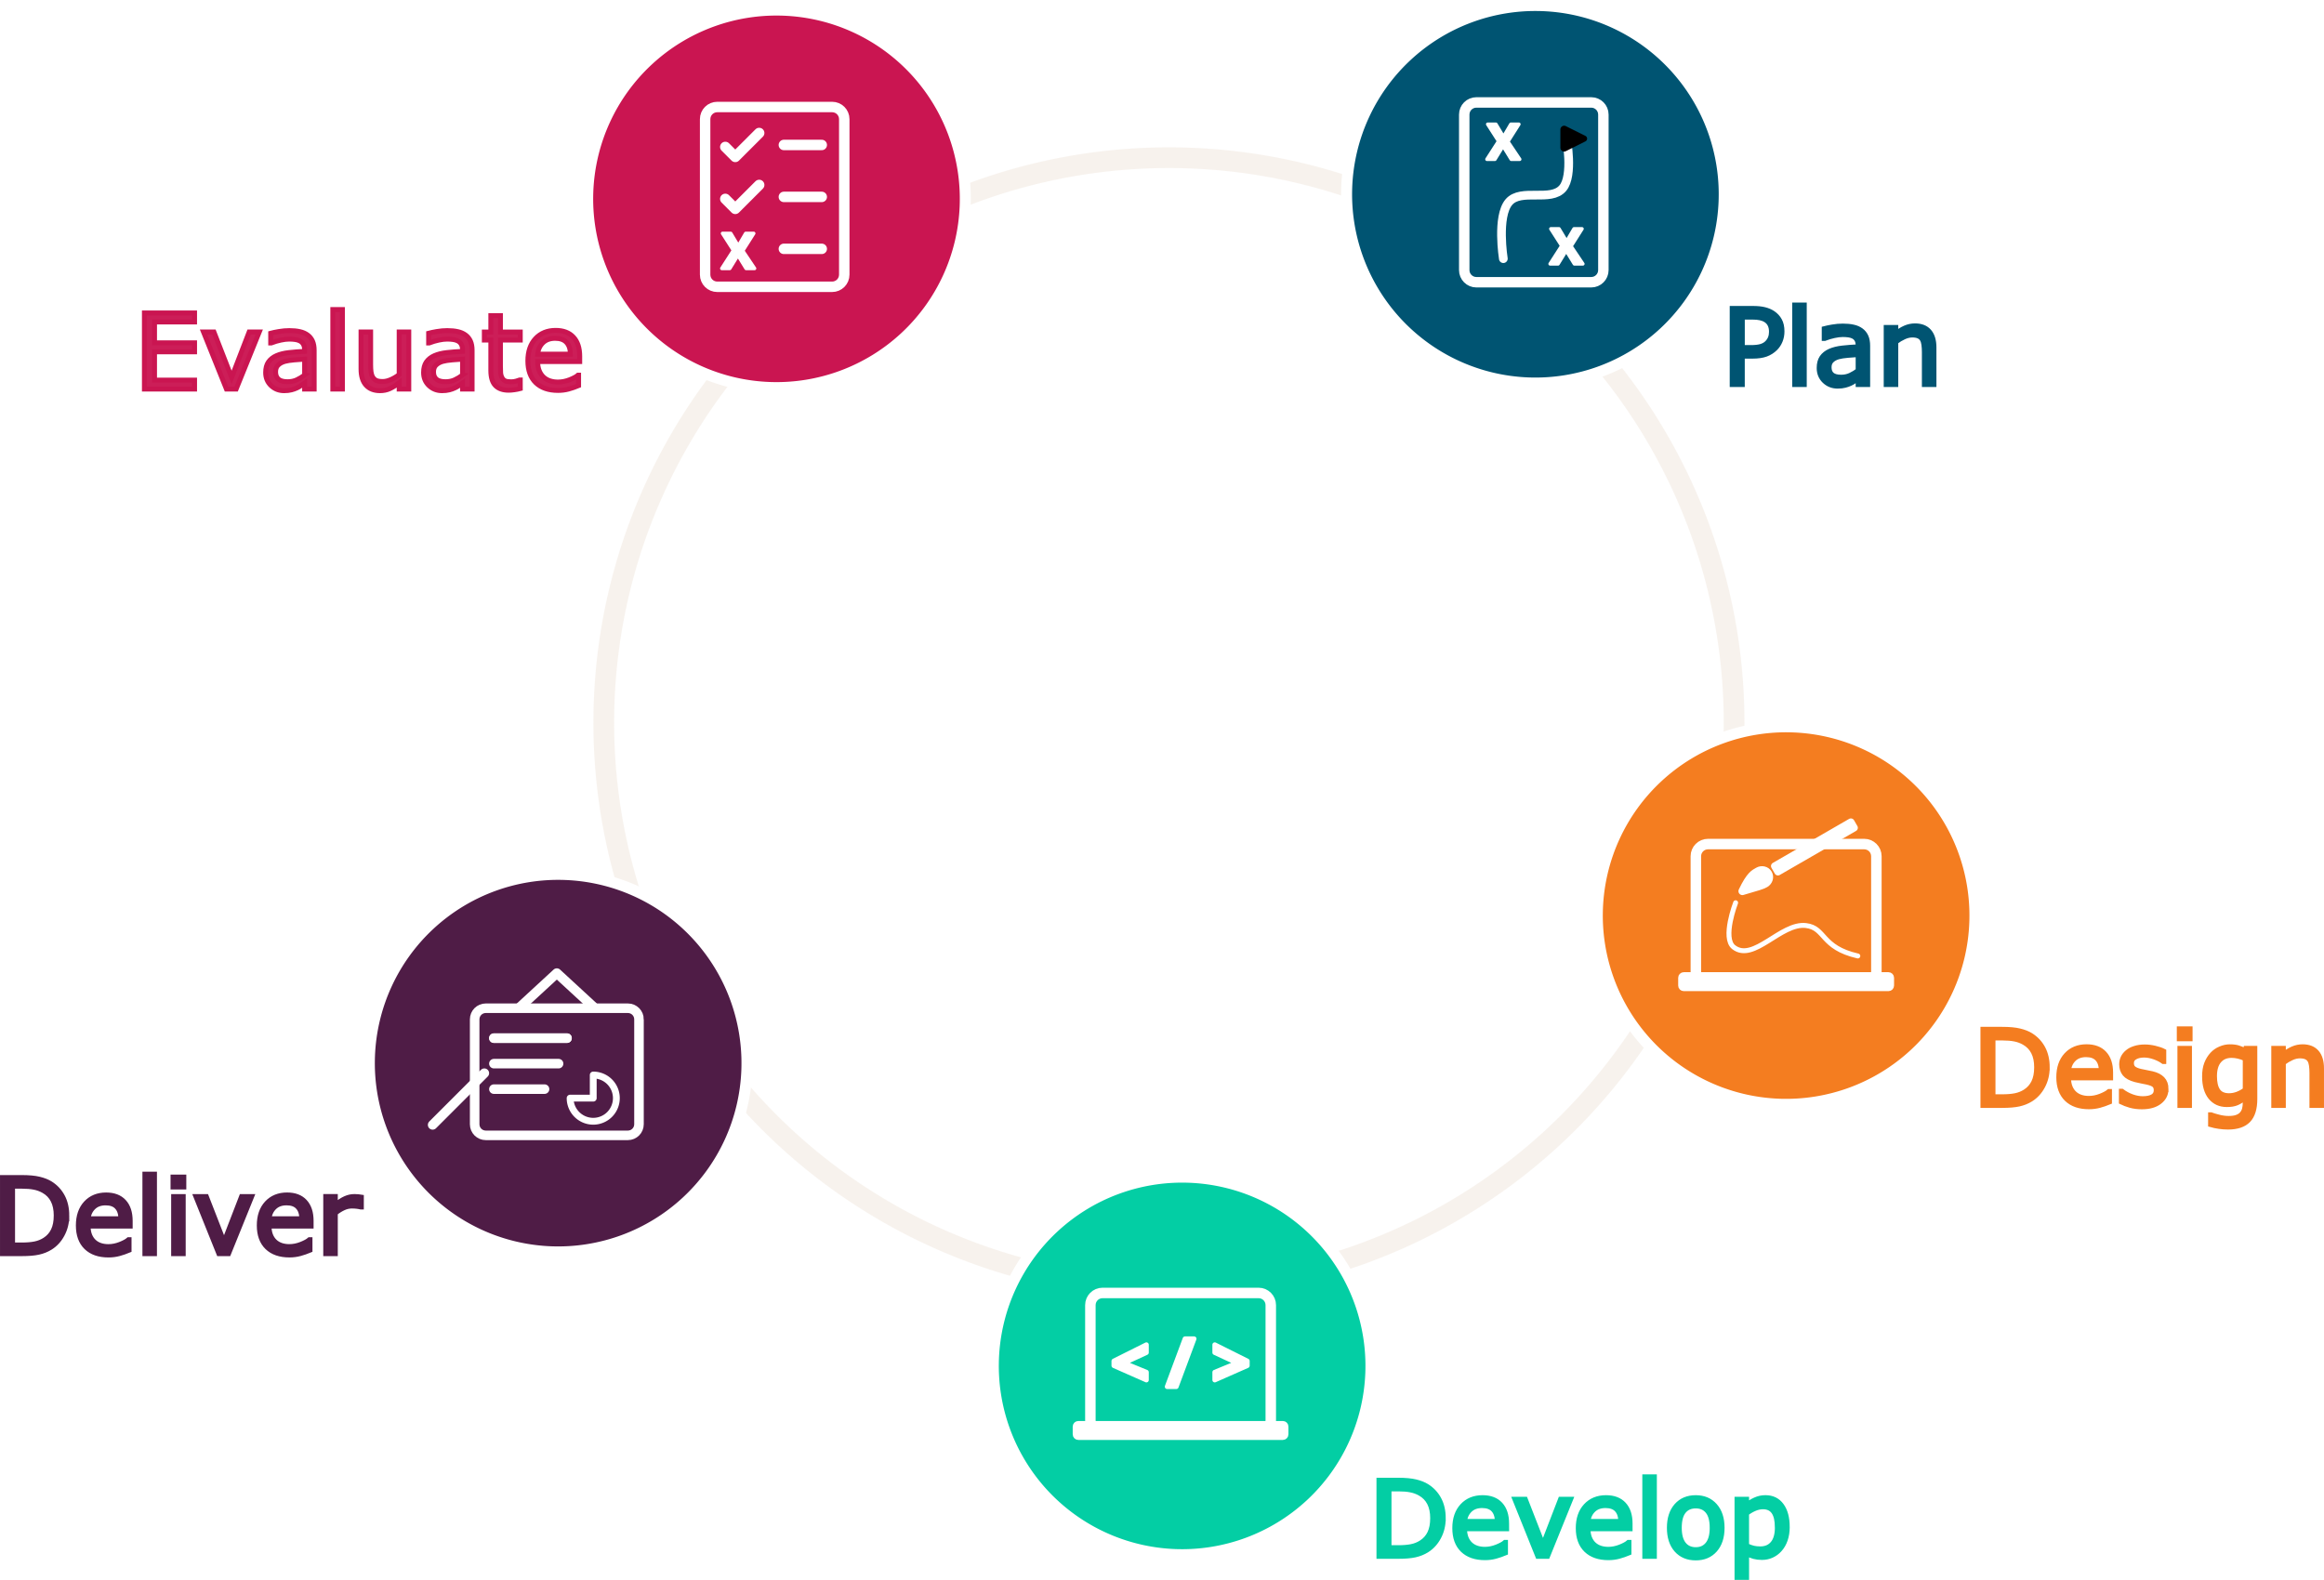 <?xml version="1.0" encoding="UTF-8" standalone="no"?>
<!-- Created with Inkscape (http://www.inkscape.org/) -->

<svg
   width="125.247mm"
   height="85.161mm"
   viewBox="0 0 125.247 85.161"
   version="1.1"
   id="svg1"
   xml:space="preserve"
   inkscape:version="1.3 (0e150ed6c4, 2023-07-21)"
   sodipodi:docname="Biohackathon_2023_Barcelona.svg"
   xmlns:inkscape="http://www.inkscape.org/namespaces/inkscape"
   xmlns:sodipodi="http://sodipodi.sourceforge.net/DTD/sodipodi-0.dtd"
   xmlns="http://www.w3.org/2000/svg"
   xmlns:svg="http://www.w3.org/2000/svg"><sodipodi:namedview
     id="namedview1"
     pagecolor="#ffffff"
     bordercolor="#666666"
     borderopacity="1.0"
     inkscape:showpageshadow="2"
     inkscape:pageopacity="0.0"
     inkscape:pagecheckerboard="0"
     inkscape:deskcolor="#d1d1d1"
     inkscape:document-units="mm"
     inkscape:zoom="1.5880222"
     inkscape:cx="4420.5931"
     inkscape:cy="407.73989"
     inkscape:window-width="1920"
     inkscape:window-height="1009"
     inkscape:window-x="-8"
     inkscape:window-y="-8"
     inkscape:window-maximized="1"
     inkscape:current-layer="g236"
     showgrid="false"
     showguides="true"><inkscape:page
       x="5.6058309e-07"
       y="2.2606612e-06"
       width="125.247"
       height="85.161"
       id="page1"
       margin="0"
       bleed="0" /></sodipodi:namedview><defs
     id="defs1"><marker
       style="overflow:visible"
       id="RoundedArrow"
       refX="0"
       refY="0"
       orient="auto-start-reverse"
       inkscape:stockid="Rounded arrow"
       markerWidth="0.5"
       markerHeight="0.5"
       viewBox="0 0 1 1"
       inkscape:isstock="true"
       inkscape:collect="always"
       preserveAspectRatio="xMidYMid"><path
         transform="scale(0.7)"
         d="m -0.211,-4.106 6.422,3.211 a 1,1 90 0 1 0,1.789 L -0.211,4.106 A 1.236,1.236 31.717 0 1 -2,3 v -6 a 1.236,1.236 148.283 0 1 1.789,-1.106 z"
         style="fill:context-stroke;fill-rule:evenodd;stroke:none"
         id="path67" /></marker></defs><g
     inkscape:label="Layer 1"
     inkscape:groupmode="layer"
     id="layer1"
     transform="translate(-1140.681,-55.513)"><g
       id="g236"
       inkscape:export-filename="training_lifecycle.svg"
       inkscape:export-xdpi="96"
       inkscape:export-ydpi="96"><g
         id="g321"><path
           id="path205"
           style="opacity:0.501;fill:none;stroke:#efe5dc;stroke-width:1.117;stroke-linecap:round;stroke-linejoin:round"
           transform="rotate(2.186)"
           d="m 1236.864,48.49 a 30.458,30.458 0 0 1 -30.458,30.458 30.458,30.458 0 0 1 -30.458,-30.458 30.458,30.458 0 0 1 30.458,-30.458 30.458,30.458 0 0 1 30.458,30.458 z" /><path
           style="font-size:5.644px;line-height:0;font-family:Visage;-inkscape-font-specification:Visage;text-align:center;text-anchor:middle;fill:#005472;stroke:#005472;stroke-width:0.265"
           d="m 1236.718,73.378 q 0,0.273 -0.096,0.507 -0.094,0.232 -0.265,0.402 -0.212,0.212 -0.502,0.32 -0.289,0.105 -0.73,0.105 h -0.546 v 1.53 h -0.546 v -4.104 h 1.113 q 0.369,0 0.626,0.063 0.256,0.061 0.455,0.193 0.234,0.157 0.361,0.391 0.13,0.234 0.13,0.593 z m -0.568,0.014 q 0,-0.212 -0.074,-0.369 -0.074,-0.157 -0.226,-0.256 -0.132,-0.085 -0.303,-0.121 -0.168,-0.039 -0.427,-0.039 h -0.54 v 1.64 h 0.46 q 0.331,0 0.537,-0.058 0.207,-0.061 0.336,-0.19 0.13,-0.132 0.182,-0.278 0.055,-0.146 0.055,-0.328 z m 1.769,2.85 h -0.518 v -4.288 h 0.518 z m 3.417,0 h -0.515 v -0.328 q -0.069,0.047 -0.187,0.132 -0.116,0.083 -0.226,0.132 -0.13,0.063 -0.298,0.105 -0.168,0.044 -0.394,0.044 -0.416,0 -0.706,-0.276 -0.289,-0.276 -0.289,-0.703 0,-0.35 0.149,-0.565 0.152,-0.218 0.43,-0.342 0.281,-0.124 0.675,-0.168 0.394,-0.044 0.846,-0.066 v -0.08 q 0,-0.176 -0.063,-0.292 -0.061,-0.116 -0.176,-0.182 -0.11,-0.063 -0.265,-0.085 -0.154,-0.022 -0.323,-0.022 -0.204,0 -0.455,0.055 -0.251,0.052 -0.518,0.154 h -0.028 v -0.526 q 0.152,-0.041 0.438,-0.091 0.287,-0.05 0.565,-0.05 0.325,0 0.565,0.055 0.243,0.052 0.419,0.182 0.174,0.127 0.265,0.328 0.091,0.201 0.091,0.499 z m -0.515,-0.758 v -0.857 q -0.237,0.014 -0.559,0.041 -0.32,0.028 -0.507,0.08 -0.223,0.063 -0.361,0.198 -0.138,0.132 -0.138,0.367 0,0.265 0.16,0.4 0.16,0.132 0.488,0.132 0.273,0 0.499,-0.105 0.226,-0.107 0.419,-0.256 z m 4.087,0.758 h -0.518 v -1.753 q 0,-0.212 -0.025,-0.397 -0.025,-0.187 -0.091,-0.292 -0.069,-0.116 -0.199,-0.171 -0.13,-0.058 -0.336,-0.058 -0.212,0 -0.444,0.105 -0.232,0.105 -0.444,0.267 v 2.299 h -0.518 v -3.079 h 0.518 v 0.342 q 0.243,-0.201 0.502,-0.314 0.259,-0.113 0.532,-0.113 0.499,0 0.761,0.3 0.262,0.3 0.262,0.865 z"
           id="text206"
           aria-label="Plan" /><path
           style="font-size:5.644px;line-height:0;font-family:Visage;-inkscape-font-specification:Visage;text-align:center;text-anchor:middle;fill:#f47d20;stroke:#f47d20;stroke-width:0.265"
           d="m 1251.012,113.052 q 0,0.559 -0.245,1.014 -0.243,0.455 -0.648,0.706 -0.281,0.174 -0.628,0.251 -0.344,0.077 -0.909,0.077 h -1.036 v -4.104 h 1.025 q 0.601,0 0.954,0.088 0.355,0.085 0.601,0.237 0.419,0.262 0.653,0.697 0.234,0.435 0.234,1.034 z m -0.571,-0.008 q 0,-0.482 -0.168,-0.813 -0.168,-0.331 -0.502,-0.521 -0.242,-0.138 -0.515,-0.19 -0.273,-0.055 -0.653,-0.055 h -0.513 v 3.167 h 0.513 q 0.394,0 0.686,-0.058 0.295,-0.058 0.54,-0.215 0.306,-0.196 0.458,-0.515 0.154,-0.32 0.154,-0.799 z m 3.988,0.571 h -2.268 q 0,0.284 0.085,0.496 0.085,0.209 0.234,0.345 0.143,0.132 0.339,0.198 0.198,0.066 0.435,0.066 0.314,0 0.631,-0.124 0.32,-0.127 0.455,-0.248 h 0.028 v 0.565 q -0.262,0.11 -0.535,0.185 -0.273,0.074 -0.573,0.074 -0.766,0 -1.196,-0.413 -0.43,-0.416 -0.43,-1.18 0,-0.755 0.411,-1.199 0.413,-0.444 1.086,-0.444 0.623,0 0.959,0.364 0.339,0.364 0.339,1.034 z m -0.504,-0.397 q 0,-0.408 -0.207,-0.631 -0.201,-0.223 -0.615,-0.223 -0.416,0 -0.664,0.245 -0.245,0.245 -0.278,0.609 z m 3.489,0.995 q 0,0.422 -0.35,0.692 -0.347,0.27 -0.951,0.27 -0.342,0 -0.628,-0.08 -0.284,-0.083 -0.477,-0.179 v -0.582 h 0.028 q 0.245,0.185 0.546,0.295 0.3,0.107 0.576,0.107 0.342,0 0.535,-0.11 0.193,-0.11 0.193,-0.347 0,-0.182 -0.105,-0.276 -0.105,-0.094 -0.402,-0.16 -0.11,-0.025 -0.289,-0.058 -0.176,-0.033 -0.323,-0.072 -0.405,-0.107 -0.576,-0.314 -0.168,-0.209 -0.168,-0.513 0,-0.19 0.077,-0.358 0.08,-0.168 0.24,-0.3 0.154,-0.13 0.391,-0.204 0.24,-0.077 0.535,-0.077 0.276,0 0.557,0.069 0.284,0.066 0.471,0.163 v 0.554 h -0.028 q -0.198,-0.146 -0.482,-0.245 -0.284,-0.102 -0.557,-0.102 -0.284,0 -0.48,0.11 -0.196,0.107 -0.196,0.322 0,0.19 0.118,0.287 0.116,0.097 0.375,0.157 0.143,0.033 0.32,0.066 0.179,0.033 0.298,0.061 0.361,0.083 0.557,0.284 0.196,0.204 0.196,0.54 z m 1.298,-2.706 h -0.584 v -0.537 h 0.584 z m -0.033,3.594 h -0.518 v -3.079 h 0.518 z m 3.522,-0.35 q 0,0.783 -0.355,1.149 -0.355,0.367 -1.094,0.367 -0.245,0 -0.479,-0.036 -0.232,-0.033 -0.458,-0.097 v -0.529 h 0.027 q 0.127,0.05 0.402,0.121 0.276,0.074 0.551,0.074 0.265,0 0.438,-0.063 0.174,-0.063 0.27,-0.176 0.097,-0.107 0.138,-0.259 0.041,-0.152 0.041,-0.339 v -0.281 q -0.234,0.187 -0.449,0.281 -0.212,0.091 -0.543,0.091 -0.551,0 -0.876,-0.397 -0.323,-0.4 -0.323,-1.124 0,-0.397 0.11,-0.683 0.113,-0.289 0.306,-0.499 0.179,-0.196 0.435,-0.303 0.256,-0.11 0.51,-0.11 0.267,0 0.447,0.055 0.182,0.052 0.383,0.163 l 0.033,-0.132 h 0.485 z m -0.518,-0.496 v -1.678 q -0.207,-0.094 -0.386,-0.132 -0.176,-0.041 -0.353,-0.041 -0.427,0 -0.672,0.287 -0.245,0.287 -0.245,0.832 0,0.518 0.182,0.785 0.182,0.267 0.604,0.267 0.226,0 0.452,-0.085 0.229,-0.088 0.419,-0.234 z m 4.112,0.846 h -0.518 v -1.753 q 0,-0.212 -0.025,-0.397 -0.025,-0.187 -0.091,-0.292 -0.069,-0.116 -0.199,-0.171 -0.13,-0.058 -0.336,-0.058 -0.212,0 -0.444,0.105 -0.232,0.105 -0.444,0.267 v 2.299 h -0.518 v -3.079 h 0.518 v 0.342 q 0.243,-0.201 0.502,-0.314 0.259,-0.113 0.532,-0.113 0.499,0 0.761,0.3 0.262,0.3 0.262,0.865 z"
           id="text207"
           aria-label="Design" /><path
           style="font-size:5.644px;line-height:0;font-family:Visage;-inkscape-font-specification:Visage;text-align:center;text-anchor:middle;fill:#03cea4;stroke:#03cea4;stroke-width:0.265"
           d="m 1218.462,137.358 q 0,0.559 -0.245,1.014 -0.243,0.455 -0.648,0.706 -0.281,0.174 -0.628,0.251 -0.344,0.077 -0.909,0.077 h -1.036 v -4.104 h 1.025 q 0.601,0 0.954,0.088 0.355,0.085 0.601,0.237 0.419,0.262 0.653,0.697 0.234,0.435 0.234,1.034 z m -0.571,-0.008 q 0,-0.482 -0.168,-0.813 -0.168,-0.331 -0.502,-0.521 -0.242,-0.138 -0.515,-0.19 -0.273,-0.055 -0.653,-0.055 h -0.513 v 3.167 h 0.513 q 0.394,0 0.686,-0.058 0.295,-0.058 0.54,-0.215 0.306,-0.196 0.458,-0.515 0.154,-0.32 0.154,-0.799 z m 3.988,0.571 h -2.268 q 0,0.284 0.085,0.496 0.085,0.209 0.234,0.345 0.143,0.132 0.339,0.198 0.199,0.066 0.435,0.066 0.314,0 0.631,-0.124 0.32,-0.127 0.455,-0.248 h 0.027 v 0.565 q -0.262,0.11 -0.535,0.185 -0.273,0.074 -0.573,0.074 -0.766,0 -1.196,-0.413 -0.43,-0.416 -0.43,-1.18 0,-0.755 0.411,-1.199 0.413,-0.444 1.086,-0.444 0.623,0 0.959,0.364 0.339,0.364 0.339,1.034 z m -0.504,-0.397 q 0,-0.408 -0.207,-0.631 -0.201,-0.223 -0.615,-0.223 -0.416,0 -0.664,0.245 -0.245,0.245 -0.278,0.609 z m 3.952,-1.196 -1.246,3.079 h -0.521 l -1.238,-3.079 h 0.562 l 0.954,2.45 0.945,-2.45 z m 3.205,1.593 h -2.268 q 0,0.284 0.085,0.496 0.085,0.209 0.234,0.345 0.143,0.132 0.339,0.198 0.198,0.066 0.435,0.066 0.314,0 0.631,-0.124 0.32,-0.127 0.455,-0.248 h 0.028 v 0.565 q -0.262,0.11 -0.535,0.185 -0.273,0.074 -0.573,0.074 -0.766,0 -1.196,-0.413 -0.43,-0.416 -0.43,-1.18 0,-0.755 0.411,-1.199 0.413,-0.444 1.086,-0.444 0.623,0 0.959,0.364 0.339,0.364 0.339,1.034 z m -0.504,-0.397 q 0,-0.408 -0.207,-0.631 -0.201,-0.223 -0.615,-0.223 -0.416,0 -0.664,0.245 -0.245,0.245 -0.278,0.609 z m 1.813,1.882 h -0.518 v -4.288 h 0.518 z m 3.649,-1.538 q 0,0.752 -0.386,1.188 -0.386,0.435 -1.034,0.435 -0.653,0 -1.039,-0.435 -0.383,-0.435 -0.383,-1.188 0,-0.752 0.383,-1.188 0.386,-0.438 1.039,-0.438 0.648,0 1.034,0.438 0.386,0.435 0.386,1.188 z m -0.535,0 q 0,-0.598 -0.234,-0.887 -0.234,-0.292 -0.65,-0.292 -0.422,0 -0.656,0.292 -0.232,0.289 -0.232,0.887 0,0.579 0.234,0.879 0.234,0.298 0.653,0.298 0.413,0 0.648,-0.295 0.237,-0.298 0.237,-0.882 z m 4.046,-0.039 q 0,0.375 -0.107,0.686 -0.107,0.309 -0.303,0.524 -0.182,0.204 -0.43,0.317 -0.245,0.11 -0.521,0.11 -0.24,0 -0.435,-0.052 -0.193,-0.052 -0.394,-0.163 v 1.29 h -0.518 v -4.214 h 0.518 v 0.322 q 0.207,-0.174 0.463,-0.289 0.259,-0.119 0.551,-0.119 0.557,0 0.865,0.422 0.311,0.419 0.311,1.166 z m -0.535,0.014 q 0,-0.557 -0.19,-0.832 -0.19,-0.276 -0.584,-0.276 -0.223,0 -0.449,0.097 -0.226,0.097 -0.433,0.254 v 1.745 q 0.221,0.099 0.378,0.135 0.16,0.036 0.361,0.036 0.433,0 0.675,-0.292 0.243,-0.292 0.243,-0.865 z"
           id="text208"
           aria-label="Develop" /><path
           style="font-size:5.644px;line-height:0;font-family:Visage;-inkscape-font-specification:Visage;text-align:center;text-anchor:middle;fill:#4f1c46;fill-opacity:1;stroke:#4f1c46;stroke-width:0.265;stroke-opacity:1"
           d="m 1144.281,121.042 q 0,0.559 -0.245,1.014 -0.242,0.455 -0.648,0.706 -0.281,0.174 -0.628,0.251 -0.345,0.077 -0.91,0.077 h -1.036 v -4.104 h 1.025 q 0.601,0 0.954,0.088 0.356,0.085 0.601,0.237 0.419,0.262 0.653,0.697 0.234,0.435 0.234,1.034 z m -0.571,-0.008 q 0,-0.482 -0.168,-0.813 -0.168,-0.331 -0.502,-0.521 -0.243,-0.138 -0.515,-0.19 -0.273,-0.055 -0.653,-0.055 h -0.513 v 3.167 h 0.513 q 0.394,0 0.686,-0.058 0.295,-0.058 0.54,-0.215 0.306,-0.196 0.458,-0.515 0.154,-0.32 0.154,-0.799 z m 3.988,0.571 h -2.268 q 0,0.284 0.085,0.496 0.085,0.209 0.234,0.345 0.143,0.132 0.339,0.198 0.198,0.066 0.435,0.066 0.314,0 0.631,-0.124 0.32,-0.127 0.455,-0.248 h 0.028 v 0.565 q -0.262,0.11 -0.535,0.185 -0.273,0.074 -0.573,0.074 -0.766,0 -1.196,-0.413 -0.43,-0.416 -0.43,-1.18 0,-0.755 0.411,-1.199 0.413,-0.444 1.086,-0.444 0.623,0 0.959,0.364 0.339,0.364 0.339,1.034 z m -0.504,-0.397 q 0,-0.408 -0.207,-0.631 -0.201,-0.223 -0.615,-0.223 -0.416,0 -0.664,0.245 -0.245,0.245 -0.278,0.609 z m 1.813,1.882 h -0.518 v -4.288 h 0.518 z m 1.582,-3.594 h -0.584 v -0.537 h 0.584 z m -0.033,3.594 h -0.518 v -3.079 h 0.518 z m 3.688,-3.079 -1.246,3.079 h -0.521 l -1.238,-3.079 h 0.562 l 0.954,2.45 0.945,-2.45 z m 3.205,1.593 h -2.268 q 0,0.284 0.085,0.496 0.085,0.209 0.234,0.345 0.143,0.132 0.339,0.198 0.198,0.066 0.435,0.066 0.314,0 0.631,-0.124 0.32,-0.127 0.455,-0.248 h 0.028 v 0.565 q -0.262,0.11 -0.535,0.185 -0.273,0.074 -0.573,0.074 -0.766,0 -1.196,-0.413 -0.43,-0.416 -0.43,-1.18 0,-0.755 0.411,-1.199 0.413,-0.444 1.086,-0.444 0.623,0 0.959,0.364 0.339,0.364 0.339,1.034 z m -0.504,-0.397 q 0,-0.408 -0.207,-0.631 -0.201,-0.223 -0.615,-0.223 -0.416,0 -0.664,0.245 -0.245,0.245 -0.278,0.609 z m 3.211,-0.631 h -0.028 q -0.116,-0.028 -0.226,-0.039 -0.107,-0.014 -0.256,-0.014 -0.24,0 -0.463,0.107 -0.223,0.105 -0.43,0.273 v 2.186 h -0.518 v -3.079 h 0.518 v 0.455 q 0.309,-0.248 0.543,-0.35 0.237,-0.105 0.482,-0.105 0.135,0 0.196,0.008 0.061,0.006 0.182,0.025 z"
           id="text209"
           aria-label="Deliver" /><path
           style="font-size:5.644px;line-height:0;font-family:Visage;-inkscape-font-specification:Visage;text-align:center;text-anchor:middle;fill:#cc1e58;stroke:#ca1551;stroke-width:0.265"
           d="m 1151.167,76.487 h -2.704 v -4.104 h 2.704 v 0.485 h -2.158 v 1.124 h 2.158 v 0.485 h -2.158 v 1.524 h 2.158 z m 3.486,-3.079 -1.246,3.079 h -0.521 l -1.238,-3.079 h 0.562 l 0.954,2.45 0.945,-2.45 z m 2.96,3.079 h -0.515 v -0.328 q -0.069,0.047 -0.187,0.132 -0.116,0.083 -0.226,0.132 -0.13,0.063 -0.298,0.105 -0.168,0.044 -0.394,0.044 -0.416,0 -0.706,-0.276 -0.289,-0.276 -0.289,-0.703 0,-0.35 0.149,-0.565 0.152,-0.218 0.43,-0.342 0.281,-0.124 0.675,-0.168 0.394,-0.044 0.846,-0.066 v -0.08 q 0,-0.176 -0.063,-0.292 -0.061,-0.116 -0.176,-0.182 -0.11,-0.063 -0.265,-0.085 -0.154,-0.022 -0.323,-0.022 -0.204,0 -0.455,0.055 -0.251,0.052 -0.518,0.154 h -0.028 v -0.526 q 0.151,-0.041 0.438,-0.091 0.287,-0.05 0.565,-0.05 0.325,0 0.565,0.055 0.242,0.052 0.419,0.182 0.174,0.127 0.265,0.328 0.091,0.201 0.091,0.499 z m -0.515,-0.758 V 74.872 q -0.237,0.014 -0.559,0.041 -0.32,0.028 -0.507,0.08 -0.223,0.063 -0.361,0.198 -0.138,0.132 -0.138,0.367 0,0.265 0.16,0.4 0.16,0.132 0.488,0.132 0.273,0 0.499,-0.105 0.226,-0.107 0.419,-0.256 z m 2.037,0.758 h -0.518 v -4.288 h 0.518 z m 3.577,0 h -0.518 v -0.342 q -0.262,0.207 -0.502,0.317 -0.24,0.11 -0.529,0.11 -0.485,0 -0.755,-0.295 -0.27,-0.298 -0.27,-0.871 v -1.998 h 0.518 v 1.753 q 0,0.234 0.022,0.402 0.022,0.165 0.094,0.284 0.074,0.121 0.193,0.176 0.118,0.055 0.344,0.055 0.201,0 0.438,-0.105 0.24,-0.105 0.447,-0.267 v -2.299 h 0.518 z m 3.412,0 h -0.515 v -0.328 q -0.069,0.047 -0.187,0.132 -0.116,0.083 -0.226,0.132 -0.13,0.063 -0.298,0.105 -0.168,0.044 -0.394,0.044 -0.416,0 -0.706,-0.276 -0.289,-0.276 -0.289,-0.703 0,-0.35 0.149,-0.565 0.152,-0.218 0.43,-0.342 0.281,-0.124 0.675,-0.168 0.394,-0.044 0.846,-0.066 v -0.08 q 0,-0.176 -0.063,-0.292 -0.061,-0.116 -0.176,-0.182 -0.11,-0.063 -0.265,-0.085 -0.154,-0.022 -0.322,-0.022 -0.204,0 -0.455,0.055 -0.251,0.052 -0.518,0.154 h -0.028 v -0.526 q 0.152,-0.041 0.438,-0.091 0.287,-0.05 0.565,-0.05 0.325,0 0.565,0.055 0.243,0.052 0.419,0.182 0.174,0.127 0.265,0.328 0.091,0.201 0.091,0.499 z m -0.515,-0.758 V 74.872 q -0.237,0.014 -0.559,0.041 -0.32,0.028 -0.507,0.08 -0.223,0.063 -0.361,0.198 -0.138,0.132 -0.138,0.367 0,0.265 0.16,0.4 0.16,0.132 0.488,0.132 0.273,0 0.499,-0.105 0.226,-0.107 0.419,-0.256 z m 3.112,0.73 q -0.146,0.039 -0.32,0.063 -0.171,0.025 -0.306,0.025 -0.471,0 -0.717,-0.254 -0.245,-0.254 -0.245,-0.813 V 73.844 h -0.35 v -0.435 h 0.35 v -0.885 h 0.518 v 0.885 h 1.069 v 0.435 h -1.069 v 1.403 q 0,0.243 0.011,0.38 0.011,0.135 0.077,0.254 0.061,0.11 0.165,0.163 0.107,0.05 0.325,0.05 0.127,0 0.265,-0.036 0.138,-0.039 0.198,-0.063 h 0.028 z m 3.203,-1.458 h -2.268 q 0,0.284 0.086,0.496 0.085,0.209 0.234,0.345 0.143,0.132 0.339,0.198 0.199,0.066 0.435,0.066 0.314,0 0.631,-0.124 0.32,-0.127 0.455,-0.248 h 0.027 v 0.565 q -0.262,0.11 -0.535,0.185 -0.273,0.074 -0.573,0.074 -0.766,0 -1.196,-0.413 -0.43,-0.416 -0.43,-1.18 0,-0.755 0.411,-1.199 0.413,-0.444 1.086,-0.444 0.623,0 0.959,0.364 0.339,0.364 0.339,1.034 z m -0.504,-0.397 q 0,-0.408 -0.207,-0.631 -0.201,-0.223 -0.615,-0.223 -0.416,0 -0.664,0.245 -0.245,0.245 -0.278,0.609 z"
           id="text210"
           aria-label="Evaluate" /><path
           id="ellipse129"
           style="fill:#f47d20;stroke:#ffffff;stroke-width:0.593;stroke-linecap:round;stroke-linejoin:round"
           transform="rotate(2.186)"
           d="m 1250.216,57.608 a 10.176,10.176 0 0 1 -10.176,10.176 10.176,10.176 0 0 1 -10.176,-10.176 10.176,10.176 0 0 1 10.176,-10.176 10.176,10.176 0 0 1 10.176,10.176 z" /><path
           id="ellipse130"
           style="fill:#03cea4;stroke:#ffffff;stroke-width:0.593;stroke-linecap:round;stroke-linejoin:round"
           transform="rotate(2.186)"
           d="m 1218.615,83.107 a 10.176,10.176 0 0 1 -10.176,10.176 10.176,10.176 0 0 1 -10.176,-10.176 10.176,10.176 0 0 1 10.176,-10.176 10.176,10.176 0 0 1 10.176,10.176 z" /><path
           id="ellipse131"
           style="fill:#4f1c46;fill-opacity:1;stroke:#ffffff;stroke-width:0.593;stroke-linecap:round;stroke-linejoin:round"
           transform="rotate(2.186)"
           d="m 1184.389,68.081 a 10.176,10.176 0 0 1 -10.176,10.176 10.176,10.176 0 0 1 -10.176,-10.176 10.176,10.176 0 0 1 10.176,-10.176 10.176,10.176 0 0 1 10.176,10.176 z" /><path
           id="ellipse132"
           style="fill:#ca1551;stroke:#ffffff;stroke-width:0.593;stroke-linecap:round;stroke-linejoin:round"
           transform="rotate(2.186)"
           d="m 1194.37,21.077 a 10.176,10.176 0 0 1 -10.176,10.176 10.176,10.176 0 0 1 -10.176,-10.176 10.176,10.176 0 0 1 10.176,-10.176 10.176,10.176 0 0 1 10.176,10.176 z" /><path
           id="circle133"
           style="fill:#005472;stroke:#ffffff;stroke-width:0.593;stroke-linecap:round;stroke-linejoin:round"
           transform="rotate(2.186)"
           d="m 1235.231,19.271 a 10.176,10.176 0 0 1 -10.176,10.176 10.176,10.176 0 0 1 -10.176,-10.176 10.176,10.176 0 0 1 10.176,-10.176 10.176,10.176 0 0 1 10.176,10.176 z" /><g
           id="g181"
           transform="matrix(0.314,0,0,0.314,1087.178,15.768)"
           style="stroke:#ffffff;stroke-opacity:1"><path
             id="rect180"
             style="opacity:1;fill:none;stroke-width:1.8"
             transform="rotate(90)"
             d="m 350.63,-388.5 h 19.766 c 1.16,0 2.095,0.934 2.095,2.095 v 26.774 c 0,1.16 -0.934,2.095 -2.095,2.095 h -19.766 c -1.161,0 -2.095,-0.934 -2.095,-2.095 v -26.774 c 0,-1.16 0.934,-2.095 2.095,-2.095 z" /><path
             style="font-weight:bold;font-size:11.519px;line-height:0;font-family:'Open Sans';-inkscape-font-specification:'Open Sans Bold';text-align:center;text-anchor:middle;fill:#ffffff;stroke-width:0.816;stroke-linecap:round;stroke-linejoin:round"
             d="m 367.152,363.482 -5.585,-2.464 v -0.804 l 5.585,-2.79 v 1.35 l -3.847,1.783 3.847,1.581 z m 8.189,-7.081 -3.065,8.223 h -1.558 l 3.065,-8.223 z m 3.544,5.737 3.847,-1.581 -3.847,-1.783 v -1.35 l 5.585,2.79 v 0.804 l -5.585,2.464 z"
             id="text180"
             aria-label="&lt; / &gt;" /><path
             id="rect181"
             style="opacity:1;vector-effect:none;fill:#ffffff;stroke-width:1.377;stop-color:#000000;stop-opacity:1"
             transform="rotate(90)"
             d="m 371.477,-390.842 h 1.328 c 0.152,0 0.274,0.122 0.274,0.274 v 35.101 c 0,0.152 -0.122,0.274 -0.274,0.274 h -1.328 c -0.152,0 -0.274,-0.122 -0.274,-0.274 v -35.101 c 0,-0.152 0.122,-0.274 0.274,-0.274 z" /></g><g
           id="g180"
           transform="matrix(0.313,0,0,0.313,1078.232,-48.001)"
           style="fill:none;fill-opacity:1;stroke:#ffff72;stroke-opacity:1"><path
             id="rect175"
             style="opacity:1;stroke:#ffffff;stroke-width:1.8"
             d="m 323.023,349.143 h 19.766 c 1.161,0 2.095,0.934 2.095,2.095 v 26.774 c 0,1.161 -0.934,2.095 -2.095,2.095 h -19.766 c -1.161,0 -2.095,-0.934 -2.095,-2.095 v -26.774 c 0,-1.161 0.934,-2.095 2.095,-2.095 z" /><path
             style="font-weight:bold;font-size:8.457px;line-height:0;font-family:'Open Sans';-inkscape-font-specification:'Open Sans Bold';text-align:center;text-anchor:middle;fill:#ffffff;stroke:#ffffff;stroke-width:0.599;stroke-linecap:round;stroke-linejoin:round"
             d="m 329.44,376.948 h -1.462 l -1.404,-2.284 -1.404,2.284 h -1.371 l 2.003,-3.114 -1.875,-2.924 h 1.412 l 1.301,2.172 1.276,-2.172 h 1.379 l -1.895,2.994 z"
             id="text176"
             aria-label="X" /><path
             style="font-variation-settings:normal;opacity:1;vector-effect:none;fill:none;fill-opacity:1;stroke:#ffffff;stroke-width:1.8;stroke-linecap:round;stroke-linejoin:round;stroke-miterlimit:4;stroke-dasharray:none;stroke-dashoffset:0;stroke-opacity:1;-inkscape-stroke:none;stop-color:#000000;stop-opacity:1"
             d="m 324.4,364.967 1.717,1.717 4.118,-4.118"
             id="path176"
             sodipodi:nodetypes="ccc" /><path
             style="font-variation-settings:normal;opacity:1;vector-effect:none;fill:none;fill-opacity:1;stroke:#ffffff;stroke-width:1.8;stroke-linecap:round;stroke-linejoin:round;stroke-miterlimit:4;stroke-dasharray:none;stroke-dashoffset:0;stroke-opacity:1;-inkscape-stroke:none;stop-color:#000000;stop-opacity:1"
             d="m 324.4,356.021 1.717,1.717 4.118,-4.118"
             id="path177"
             sodipodi:nodetypes="ccc" /><path
             style="font-variation-settings:normal;opacity:1;vector-effect:none;fill:none;fill-opacity:1;stroke:#ffffff;stroke-width:1.8;stroke-linecap:round;stroke-linejoin:round;stroke-miterlimit:4;stroke-dasharray:none;stroke-dashoffset:0;stroke-opacity:1;-inkscape-stroke:none;stop-color:#000000;stop-opacity:1"
             d="m 334.483,355.679 h 6.525"
             id="path178" /><path
             style="font-variation-settings:normal;opacity:1;vector-effect:none;fill:none;fill-opacity:1;stroke:#ffffff;stroke-width:1.8;stroke-linecap:round;stroke-linejoin:round;stroke-miterlimit:4;stroke-dasharray:none;stroke-dashoffset:0;stroke-opacity:1;-inkscape-stroke:none;stop-color:#000000;stop-opacity:1"
             d="m 334.483,364.624 h 6.525"
             id="path179" /><path
             style="font-variation-settings:normal;opacity:1;vector-effect:none;fill:none;fill-opacity:1;stroke:#ffffff;stroke-width:1.8;stroke-linecap:round;stroke-linejoin:round;stroke-miterlimit:4;stroke-dasharray:none;stroke-dashoffset:0;stroke-opacity:1;-inkscape-stroke:none;stop-color:#000000;stop-opacity:1"
             d="m 334.483,373.57 h 6.525"
             id="path180" /></g><g
           id="g188"
           transform="matrix(0.286,0,0,0.286,1064.007,-1.796)"
           style="stroke:#ffffff;stroke-opacity:1"><path
             id="rect182"
             style="fill:none;stroke-width:1.8"
             transform="rotate(90)"
             d="m 392.503,-388.5 h 19.766 c 1.161,0 2.095,0.934 2.095,2.095 v 26.774 c 0,1.16 -0.934,2.095 -2.095,2.095 H 392.503 c -1.161,0 -2.095,-0.934 -2.095,-2.095 v -26.774 c 0,-1.16 0.934,-2.095 2.095,-2.095 z" /><path
             style="font-variation-settings:normal;opacity:1;vector-effect:none;fill:none;fill-opacity:1;stroke:#ffffff;stroke-width:1.8;stroke-linecap:round;stroke-linejoin:round;stroke-miterlimit:4;stroke-dasharray:none;stroke-dashoffset:0;stroke-opacity:1;-inkscape-stroke:none;stop-color:#000000;stop-opacity:1"
             d="M 361.158,396.046 H 374.936"
             id="path182" /><path
             style="font-variation-settings:normal;opacity:1;vector-effect:none;fill:none;fill-opacity:1;stroke:#ffffff;stroke-width:1.8;stroke-linecap:round;stroke-linejoin:round;stroke-miterlimit:4;stroke-dasharray:none;stroke-dashoffset:0;stroke-opacity:1;-inkscape-stroke:none;stop-color:#000000;stop-opacity:1"
             d="M 361.158,400.85 H 373.348"
             id="path183"
             sodipodi:nodetypes="cc" /><path
             style="font-variation-settings:normal;opacity:1;vector-effect:none;fill:none;fill-opacity:1;stroke:#ffffff;stroke-width:1.8;stroke-linecap:round;stroke-linejoin:round;stroke-miterlimit:4;stroke-dasharray:none;stroke-dashoffset:0;stroke-opacity:1;-inkscape-stroke:none;stop-color:#000000;stop-opacity:1"
             d="m 361.158,405.654 h 9.544"
             id="path184"
             sodipodi:nodetypes="cc" /><path
             id="path185"
             style="opacity:1;vector-effect:none;fill:none;stroke-width:1.286;stroke-linecap:round;stroke-linejoin:round"
             transform="rotate(-90)"
             d="m -402.995,379.879 a 4.357,4.357 0 0 1 -2.69,4.025 4.357,4.357 0 0 1 -4.748,-0.944 4.357,4.357 0 0 1 -0.944,-4.748 4.357,4.357 0 0 1 4.025,-2.69 v 4.357 z" /><path
             style="font-variation-settings:normal;opacity:1;vector-effect:none;fill:none;fill-opacity:1;stroke:#ffffff;stroke-width:1.8;stroke-linecap:round;stroke-linejoin:round;stroke-miterlimit:4;stroke-dasharray:none;stroke-dashoffset:0;stroke-opacity:1;-inkscape-stroke:none;stop-color:#000000;stop-opacity:1"
             d="M 361.158,396.046 H 374.936"
             id="path186" /><path
             style="font-variation-settings:normal;opacity:1;vector-effect:none;fill:none;fill-opacity:1;stroke:#ffffff;stroke-width:1.8;stroke-linecap:round;stroke-linejoin:round;stroke-miterlimit:4;stroke-dasharray:none;stroke-dashoffset:0;stroke-opacity:1;-inkscape-stroke:none;stop-color:#000000;stop-opacity:1"
             d="m 366.13,390.135 6.889,-6.35 6.889,6.35"
             id="path187"
             sodipodi:nodetypes="ccc" /><path
             style="font-variation-settings:normal;opacity:1;vector-effect:none;fill:none;fill-opacity:1;stroke:#ffffff;stroke-width:1.8;stroke-linecap:round;stroke-linejoin:round;stroke-miterlimit:4;stroke-dasharray:none;stroke-dashoffset:0;stroke-opacity:1;-inkscape-stroke:none;stop-color:#000000;stop-opacity:1"
             d="m 349.616,412.392 9.742,-9.742"
             id="path188" /></g><g
           id="g175"
           transform="matrix(0.313,0,0,0.313,1129.84,-48.247)"
           style="stroke:#ff5472;stroke-opacity:1"><path
             id="rect174"
             style="opacity:1;fill:none;stroke:#ffffff;stroke-width:1.8"
             d="m 288.846,349.143 h 19.766 c 1.161,0 2.095,0.934 2.095,2.095 v 26.774 c 0,1.161 -0.934,2.095 -2.095,2.095 h -19.766 c -1.161,0 -2.095,-0.934 -2.095,-2.095 v -26.774 c 0,-1.161 0.934,-2.095 2.095,-2.095 z" /><path
             style="font-weight:bold;font-size:8.457px;line-height:0;font-family:'Open Sans';-inkscape-font-specification:'Open Sans Bold';text-align:center;text-anchor:middle;fill:#feffff;stroke:#ffffff;stroke-width:0.599;stroke-linecap:round;stroke-linejoin:round"
             d="m 296.303,358.934 h -1.462 l -1.404,-2.284 -1.404,2.284 h -1.371 l 2.003,-3.114 -1.875,-2.924 h 1.412 l 1.301,2.172 1.276,-2.172 h 1.379 l -1.895,2.994 z"
             id="text174"
             aria-label="X" /><path
             style="font-weight:bold;font-size:8.457px;line-height:0;font-family:'Open Sans';-inkscape-font-specification:'Open Sans Bold';text-align:center;text-anchor:middle;fill:#feffff;stroke:#ffffff;stroke-width:0.599;stroke-linecap:round;stroke-linejoin:round"
             d="m 307.175,376.948 h -1.462 l -1.404,-2.284 -1.404,2.284 h -1.371 l 2.003,-3.114 -1.875,-2.924 h 1.412 l 1.301,2.172 1.276,-2.172 h 1.379 l -1.895,2.994 z"
             id="text175"
             aria-label="X" /><path
             style="fill:none;stroke:#ffffff;stroke-width:1.5;stroke-linecap:round;stroke-linejoin:miter;stroke-dasharray:none;stroke-opacity:1;marker-end:url(#RoundedArrow)"
             d="m 293.483,376.048 c 0,0 -1.165,-7.262 0.956,-9.743 2.079,-2.432 7.241,0.044 9.29,-2.413 1.822,-2.185 0.626,-8.513 0.626,-8.513"
             id="path175"
             sodipodi:nodetypes="caac" /></g><path
           id="rect210"
           style="fill:none;stroke:#ffffff;stroke-width:0.566"
           transform="rotate(90)"
           d="m 101.669,-1241.804 h 6.211 c 0.365,0 0.658,0.293 0.658,0.658 v 8.413 c 0,0.365 -0.294,0.658 -0.658,0.658 H 101.669 c -0.365,0 -0.658,-0.294 -0.658,-0.658 v -8.413 c 0,-0.365 0.294,-0.658 0.658,-0.658 z" /><path
           id="rect211"
           style="vector-effect:none;fill:#ffffff;stroke:#ffffff;stroke-width:0.433;stop-color:#000000"
           transform="rotate(90)"
           d="m 108.22,-1242.541 h 0.417 c 0.048,0 0.086,0.038 0.086,0.086 v 11.03 c 0,0.048 -0.038,0.086 -0.086,0.086 h -0.417 c -0.048,0 -0.086,-0.038 -0.086,-0.086 v -11.03 c 0,-0.048 0.038,-0.086 0.086,-0.086 z" /><g
           id="g212"
           transform="translate(-3.249,-1.898)"><path
             id="rect212"
             style="opacity:1;fill:#ffffff;stroke:#ffffff;stroke-width:0.389;stroke-linecap:round;stroke-linejoin:round"
             transform="rotate(150)"
             d="m -1026.198,-710.293 h 4.748 v 0.36 h -4.748 z" /><path
             id="path212"
             style="opacity:1;fill:#ffffff;fill-opacity:1;stroke:#ffffff;stroke-width:0.425;stroke-linecap:round;stroke-linejoin:round;stroke-dasharray:none;stroke-opacity:1"
             d="m 1238.679,104.371 c 0.196,-0.113 0.441,-0.054 0.547,0.131 0.107,0.185 0.035,0.427 -0.16,0.54 -0.195,0.113 -0.395,0.155 -1.234,0.406 0.421,-0.886 0.651,-0.964 0.847,-1.076"
             sodipodi:nodetypes="csscc" /></g><path
           style="fill:none;stroke:#ffffff;stroke-width:0.265;stroke-linecap:round;stroke-linejoin:round;stroke-dasharray:none;stroke-opacity:1"
           d="m 1234.219,104.174 c 0,0 -0.735,1.904 -0.104,2.395 1.069,0.833 2.549,-1.328 3.894,-1.166 1.073,0.129 0.787,1.18 2.796,1.641"
           id="path225"
           sodipodi:nodetypes="caac" /></g></g></g></svg>
